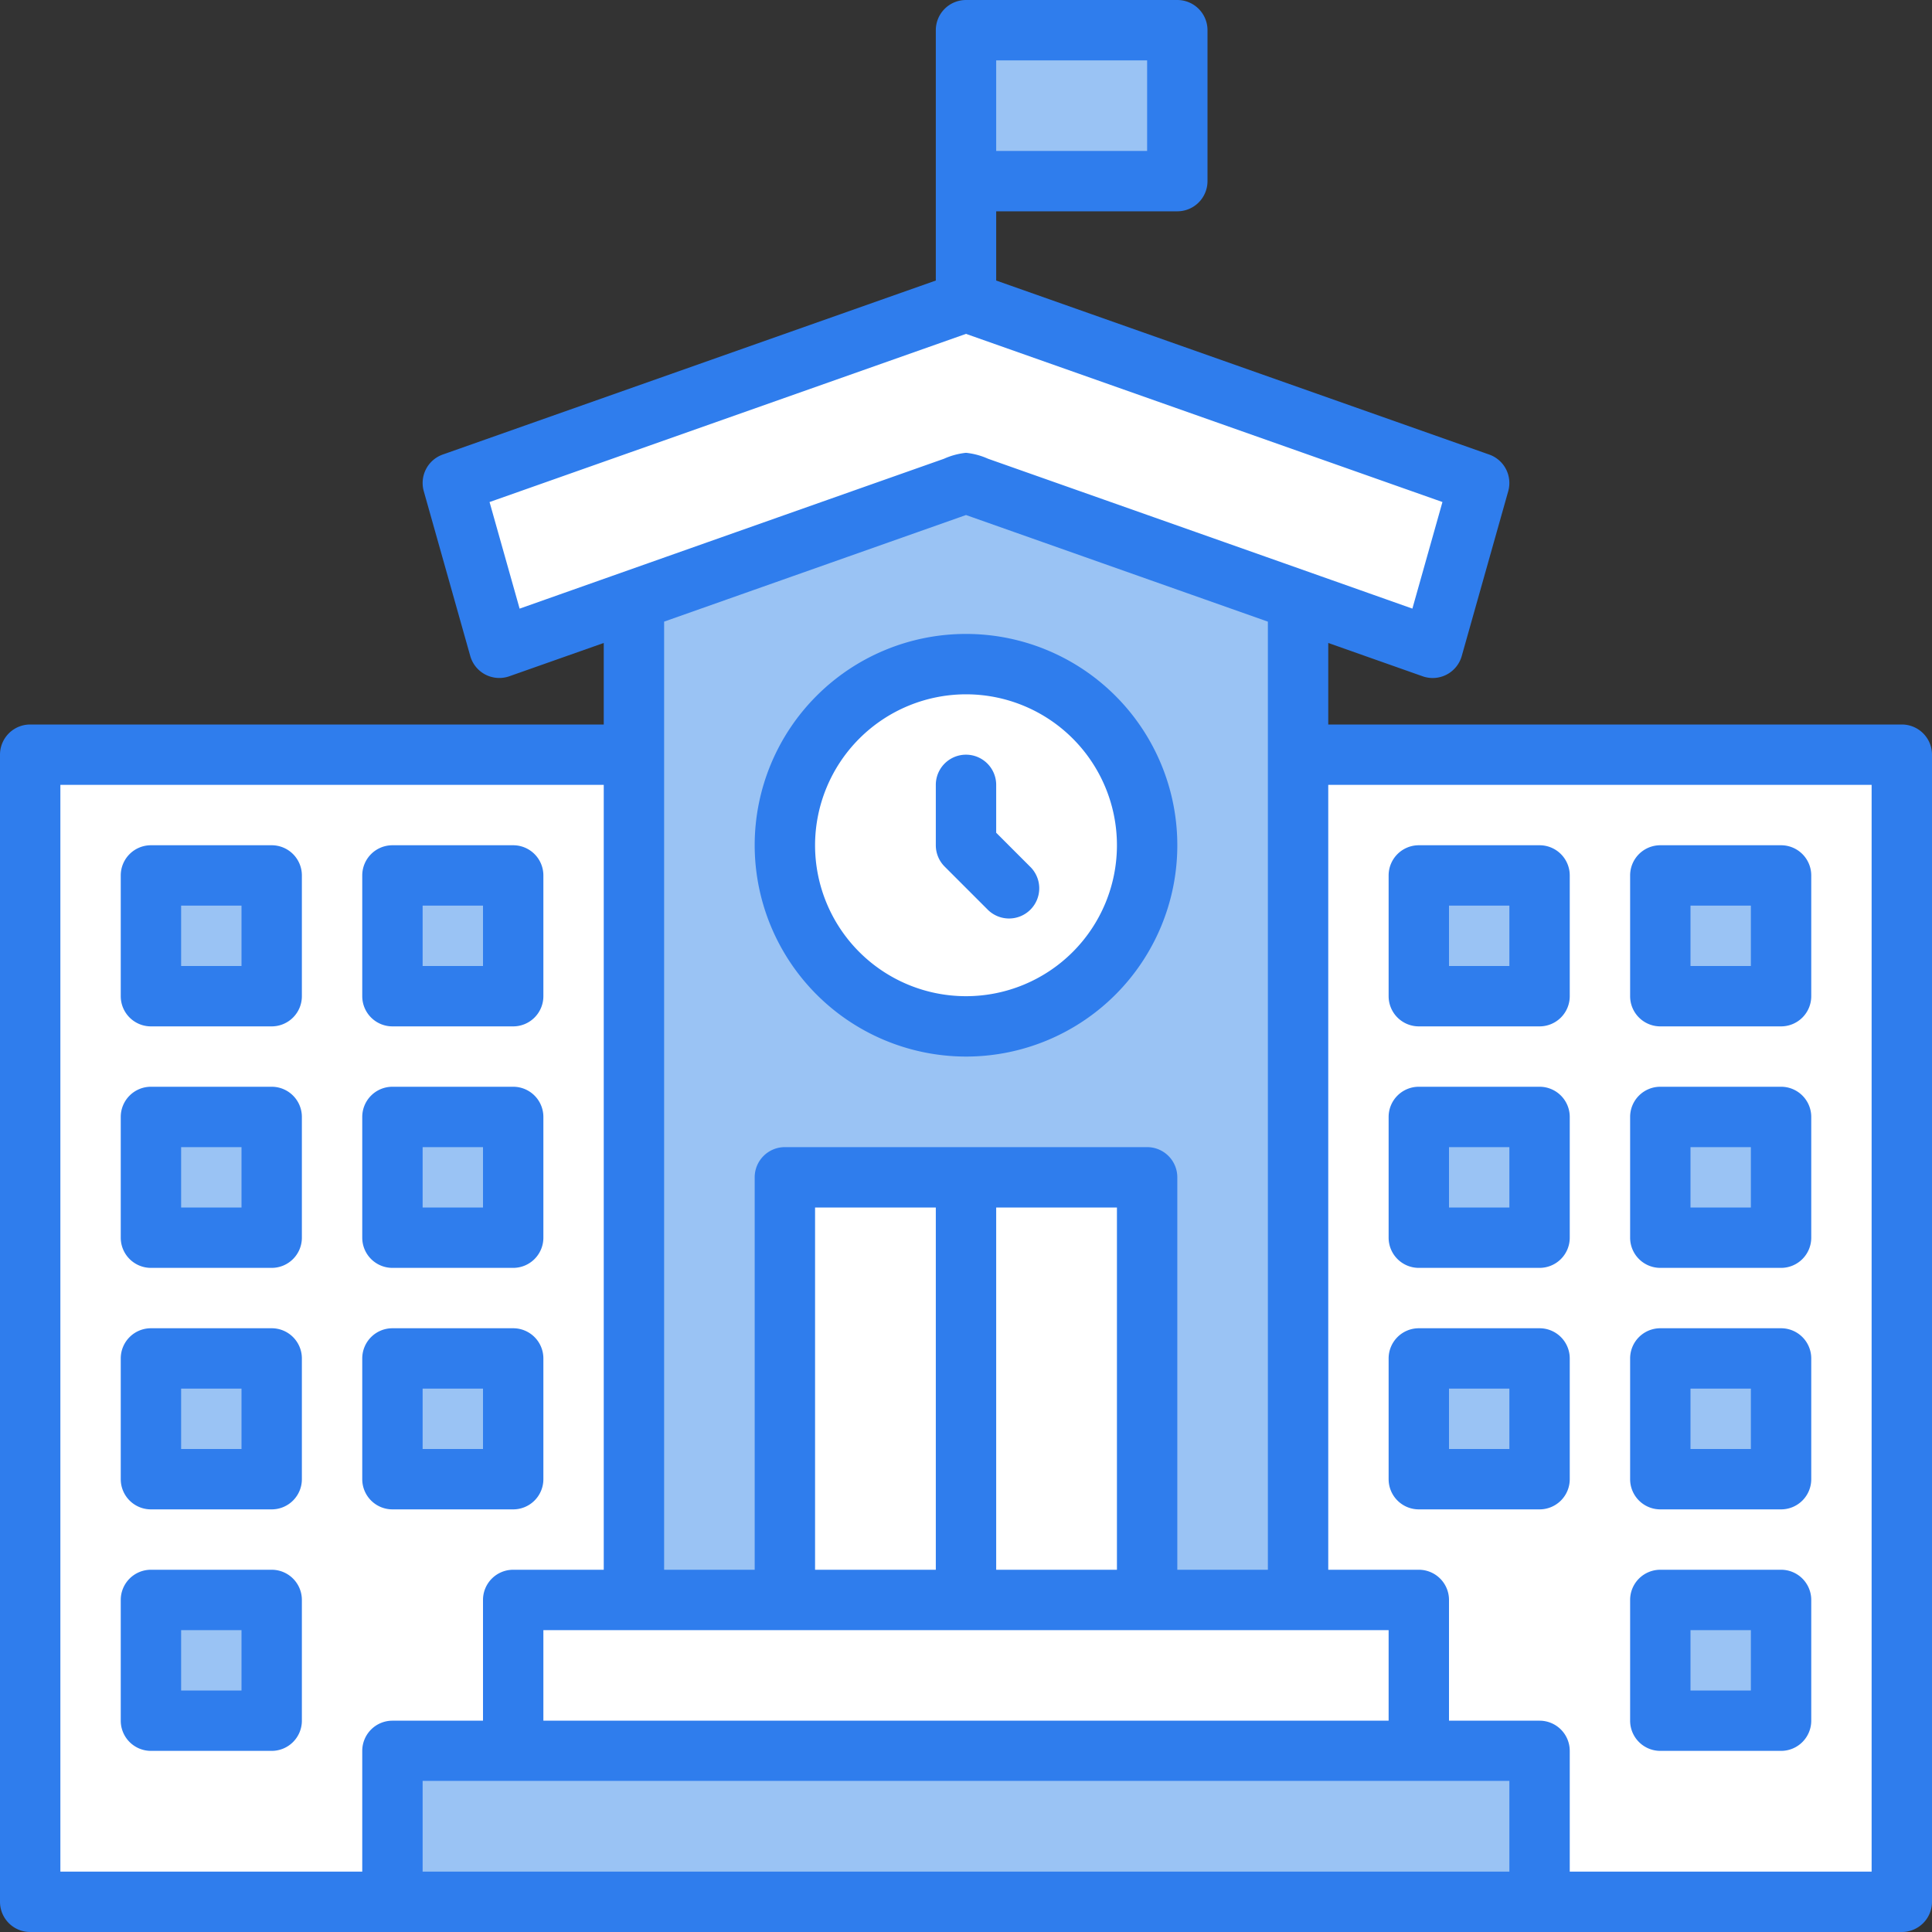 <svg xmlns="http://www.w3.org/2000/svg" viewBox="0 0 64 64"><rect x="0" y="0" width="64" height="64" fill="#333333" stroke="none"/><title>Artboard-2</title><g id="University"><rect x="1" y="25" width="62" height="38" style="fill:#fff"/><polygon points="21 53 21 19.88 32 16 43 19.88 43 53 21 53" style="fill:#9ac3f4"/><rect x="26" y="39" width="12" height="14" style="fill:#fff"/><circle cx="32" cy="28" r="6" style="fill:#fff"/><rect x="47" y="29" width="4" height="4" style="fill:#9ac3f4"/><rect x="55" y="29" width="4" height="4" style="fill:#9ac3f4"/><rect x="47" y="37" width="4" height="4" style="fill:#9ac3f4"/><rect x="55" y="37" width="4" height="4" style="fill:#9ac3f4"/><rect x="47" y="45" width="4" height="4" style="fill:#9ac3f4"/><rect x="55" y="45" width="4" height="4" style="fill:#9ac3f4"/><rect x="55" y="53" width="4" height="4" style="fill:#9ac3f4"/><rect x="13" y="29" width="4" height="4" style="fill:#9ac3f4"/><rect x="5" y="29" width="4" height="4" style="fill:#9ac3f4"/><rect x="13" y="37" width="4" height="4" style="fill:#9ac3f4"/><rect x="5" y="37" width="4" height="4" style="fill:#9ac3f4"/><rect x="13" y="45" width="4" height="4" style="fill:#9ac3f4"/><rect x="5" y="45" width="4" height="4" style="fill:#9ac3f4"/><rect x="5" y="53" width="4" height="4" style="fill:#9ac3f4"/><polygon points="32 16 16.541 21.459 15 16 32 10 49 16 47.46 21.46 32 16" style="fill:#fff"/><rect x="32" y="1" width="7" height="5" style="fill:#9ac3f4"/><rect x="17" y="53" width="30" height="5" style="fill:#fff"/><rect x="13" y="59" width="38" height="4" style="fill:#9ac3f4"/><path d="M32,35a7,7,0,1,0-7-7A7.008,7.008,0,0,0,32,35Zm0-12a5,5,0,1,1-5,5A5.006,5.006,0,0,1,32,23Z" style="fill:#2f7ded"/><path d="M32.707,30.121a1,1,0,1,0,1.414-1.414L33,27.586V26a1,1,0,0,0-2,0v2a1,1,0,0,0,.293.707Z" style="fill:#2f7ded"/><path d="M63,24H44V21.299l3.127,1.104a1,1,0,0,0,1.295-.671l1.54-5.46a1,1,0,0,0-.629-1.214L33,9.293V7h6a1,1,0,0,0,1-1V1a1,1,0,0,0-1-1H32a1,1,0,0,0-1,1V9.293L14.667,15.057a1,1,0,0,0-.629,1.214l1.54,5.46a1,1,0,0,0,1.295.671L20,21.299V24H1a1,1,0,0,0-1,1V63a1,1,0,0,0,1,1H63a1,1,0,0,0,1-1V25A1,1,0,0,0,63,24ZM46,57H18V54H46ZM37,40V52H33V40ZM31,52H27V40h4ZM33,2h5V5H33ZM16.217,16.631,32,11.06l15.783,5.57-.996,3.531c-.656-.232-2.779-.986-14.058-4.965A2.368,2.368,0,0,0,32,15a2.368,2.368,0,0,0-.729.197c-8.218,2.899-13.158,4.647-14.058,4.965ZM32,17.061l10,3.532V52H39V39a1,1,0,0,0-1-1H26a1,1,0,0,0-1,1V52H22V20.592ZM2,26H20V52H17a1,1,0,0,0-1,1v4H13a1,1,0,0,0-1,1v4H2ZM14,62V59H50v3Zm48,0H52V58a1,1,0,0,0-1-1H48V53a1,1,0,0,0-1-1H44V26H62Z" style="fill:#2f7ded"/><path d="M47,34h4a1,1,0,0,0,1-1V29a1,1,0,0,0-1-1H47a1,1,0,0,0-1,1v4A1,1,0,0,0,47,34Zm1-4h2v2H48Z" style="fill:#2f7ded"/><path d="M55,34h4a1,1,0,0,0,1-1V29a1,1,0,0,0-1-1H55a1,1,0,0,0-1,1v4A1,1,0,0,0,55,34Zm1-4h2v2H56Z" style="fill:#2f7ded"/><path d="M47,42h4a1,1,0,0,0,1-1V37a1,1,0,0,0-1-1H47a1,1,0,0,0-1,1v4A1,1,0,0,0,47,42Zm1-4h2v2H48Z" style="fill:#2f7ded"/><path d="M55,42h4a1,1,0,0,0,1-1V37a1,1,0,0,0-1-1H55a1,1,0,0,0-1,1v4A1,1,0,0,0,55,42Zm1-4h2v2H56Z" style="fill:#2f7ded"/><path d="M47,50h4a1,1,0,0,0,1-1V45a1,1,0,0,0-1-1H47a1,1,0,0,0-1,1v4A1,1,0,0,0,47,50Zm1-4h2v2H48Z" style="fill:#2f7ded"/><path d="M55,50h4a1,1,0,0,0,1-1V45a1,1,0,0,0-1-1H55a1,1,0,0,0-1,1v4A1,1,0,0,0,55,50Zm1-4h2v2H56Z" style="fill:#2f7ded"/><path d="M55,58h4a1,1,0,0,0,1-1V53a1,1,0,0,0-1-1H55a1,1,0,0,0-1,1v4A1,1,0,0,0,55,58Zm1-4h2v2H56Z" style="fill:#2f7ded"/><path d="M13,34h4a1,1,0,0,0,1-1V29a1,1,0,0,0-1-1H13a1,1,0,0,0-1,1v4A1,1,0,0,0,13,34Zm1-4h2v2H14Z" style="fill:#2f7ded"/><path d="M9,28H5a1,1,0,0,0-1,1v4a1,1,0,0,0,1,1H9a1,1,0,0,0,1-1V29A1,1,0,0,0,9,28ZM8,32H6V30H8Z" style="fill:#2f7ded"/><path d="M13,42h4a1,1,0,0,0,1-1V37a1,1,0,0,0-1-1H13a1,1,0,0,0-1,1v4A1,1,0,0,0,13,42Zm1-4h2v2H14Z" style="fill:#2f7ded"/><path d="M9,36H5a1,1,0,0,0-1,1v4a1,1,0,0,0,1,1H9a1,1,0,0,0,1-1V37A1,1,0,0,0,9,36ZM8,40H6V38H8Z" style="fill:#2f7ded"/><path d="M13,50h4a1,1,0,0,0,1-1V45a1,1,0,0,0-1-1H13a1,1,0,0,0-1,1v4A1,1,0,0,0,13,50Zm1-4h2v2H14Z" style="fill:#2f7ded"/><path d="M9,44H5a1,1,0,0,0-1,1v4a1,1,0,0,0,1,1H9a1,1,0,0,0,1-1V45A1,1,0,0,0,9,44ZM8,48H6V46H8Z" style="fill:#2f7ded"/><path d="M9,52H5a1,1,0,0,0-1,1v4a1,1,0,0,0,1,1H9a1,1,0,0,0,1-1V53A1,1,0,0,0,9,52ZM8,56H6V54H8Z" style="fill:#2f7ded"/></g></svg>